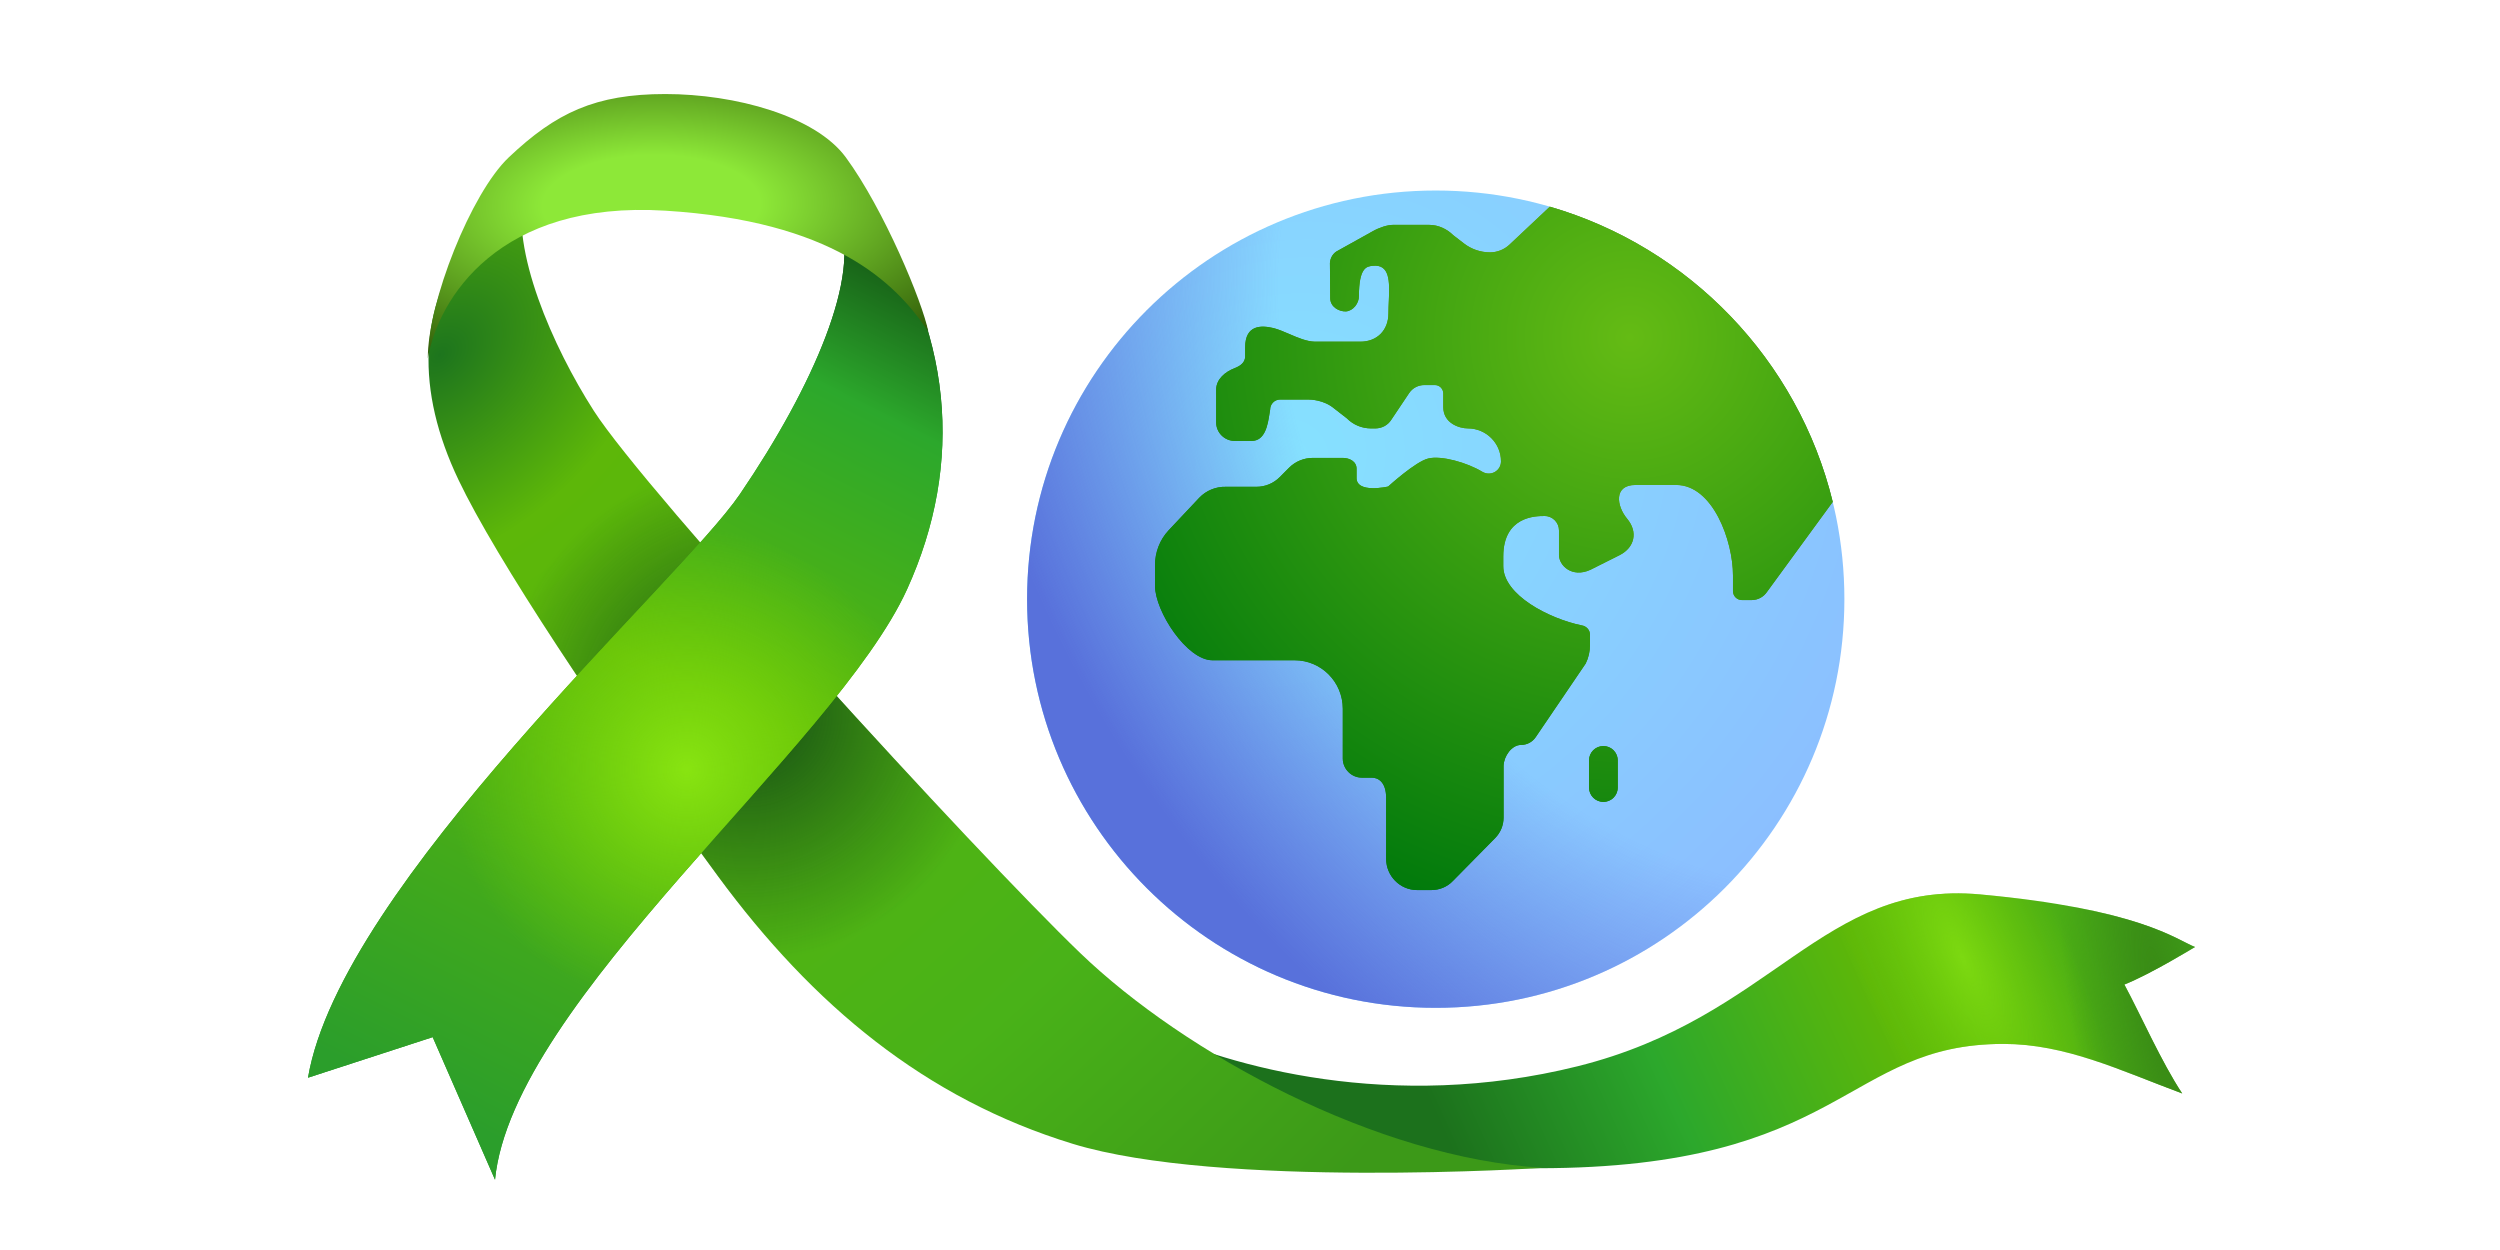 <svg viewBox="0 0 240 120" fill="none" xmlns="http://www.w3.org/2000/svg">
<path d="M137.83 96.752C159.497 96.752 177.061 79.188 177.061 57.521C177.061 35.855 159.497 18.29 137.83 18.29C116.164 18.29 98.6 35.855 98.6 57.521C98.6 79.188 116.164 96.752 137.83 96.752Z" fill="url(#paint0_radial_7864_27781)"/>
<path d="M137.83 96.752C159.497 96.752 177.061 79.188 177.061 57.521C177.061 35.855 159.497 18.29 137.83 18.29C116.164 18.29 98.6 35.855 98.6 57.521C98.6 79.188 116.164 96.752 137.83 96.752Z" fill="url(#paint1_radial_7864_27781)"/>
<path d="M144.91 23.485L148.782 19.842C162.175 23.728 172.615 34.561 175.942 48.183L169.646 56.801C169.316 57.301 168.764 57.606 168.158 57.606H167.221C166.752 57.606 166.366 57.218 166.366 56.746V55.247C166.366 51.917 164.434 46.556 160.909 46.556H157.012C154.878 46.556 155.195 48.592 156.202 49.796C157.281 51.086 156.907 52.562 155.502 53.283L152.678 54.7C150.904 55.51 149.663 54.283 149.663 53.283V50.925C149.663 50.175 149.056 49.537 148.284 49.537L148.268 49.537C147.469 49.537 144.315 49.536 144.315 53.422V54.349C144.315 57.13 148.715 59.385 151.84 60.037C152.281 60.092 152.639 60.481 152.639 60.925V61.924C152.639 62.535 152.502 63.145 152.226 63.7L147.424 70.77C147.109 71.235 146.584 71.513 146.022 71.513C145.113 71.513 144.37 72.599 144.343 73.515V78.486C144.343 79.222 144.053 79.929 143.536 80.453L139.491 84.558C138.94 85.141 138.196 85.446 137.397 85.446H136.046C134.392 85.446 133.069 84.086 133.069 82.449V76.595C133.069 75.041 132.27 74.653 131.691 74.653H130.726C129.734 74.653 128.907 73.82 128.907 72.821V68.048C128.907 65.467 126.839 63.385 124.276 63.385H116.393C113.939 63.385 110.88 58.695 110.88 56.225V54.255C110.88 53.006 111.348 51.813 112.175 50.925L115.125 47.789C115.786 47.095 116.723 46.706 117.688 46.734H120.61C121.464 46.734 122.264 46.401 122.87 45.79L123.752 44.902C124.359 44.292 125.186 43.959 126.04 43.959H128.907C129.541 43.959 130.257 44.292 130.23 45.041V45.818C130.147 47.428 133.262 46.706 133.262 46.706C133.262 46.706 135.908 44.292 137.121 44.014C138.361 43.709 140.842 44.403 142.303 45.291C143.102 45.763 144.095 45.208 144.095 44.292C144.095 42.543 142.661 41.128 140.925 41.128C140.07 41.128 138.554 40.623 138.554 39.08V37.77C138.554 37.326 138.196 36.965 137.755 36.965H136.735C136.156 36.965 135.605 37.243 135.274 37.742L133.565 40.295C133.234 40.823 132.655 41.128 132.022 41.128H131.636C130.754 41.128 129.927 40.795 129.293 40.157L128.08 39.213C127.088 38.381 125.82 38.353 125.572 38.353H122.898C122.347 38.353 121.933 38.797 121.933 39.324C121.915 39.429 121.898 39.543 121.879 39.662C121.71 40.759 121.468 42.331 120.141 42.331H118.543C117.55 42.331 116.751 41.526 116.751 40.554V37.409C116.751 36.382 117.661 35.675 118.493 35.358C119.175 35.098 119.535 34.736 119.535 34.208V33.348C119.535 31.155 121.106 31.221 122.264 31.498C122.756 31.627 123.269 31.849 123.789 32.073C124.607 32.426 125.441 32.785 126.233 32.802H130.588C132.214 32.802 133.289 31.692 133.289 30.083C133.289 29.681 133.309 29.262 133.328 28.848C133.414 27.008 133.423 25.342 131.781 25.517L131.757 25.52C131.218 25.577 130.457 25.657 130.457 28.429C130.457 29.123 129.906 29.84 129.217 29.896C128.555 29.924 127.701 29.475 127.701 28.615C127.687 27.754 127.687 27.294 127.687 26.859C127.687 26.425 127.687 26.015 127.673 25.254C127.701 24.754 127.976 24.282 128.445 24.06L131.781 22.201C132.416 21.84 133.206 21.59 133.702 21.59H137.23C138.057 21.59 138.913 21.979 139.491 22.562L140.539 23.371C141.255 23.925 142.135 24.226 143.041 24.226C143.735 24.226 144.404 23.961 144.91 23.485Z" fill="url(#paint2_radial_7864_27781)"/>
<path d="M144.91 23.485L148.782 19.842C162.175 23.728 172.615 34.561 175.942 48.183L169.646 56.801C169.316 57.301 168.764 57.606 168.158 57.606H167.221C166.752 57.606 166.366 57.218 166.366 56.746V55.247C166.366 51.917 164.434 46.556 160.909 46.556H157.012C154.878 46.556 155.195 48.592 156.202 49.796C157.281 51.086 156.907 52.562 155.502 53.283L152.678 54.7C150.904 55.51 149.663 54.283 149.663 53.283V50.925C149.663 50.175 149.056 49.537 148.284 49.537L148.268 49.537C147.469 49.537 144.315 49.536 144.315 53.422V54.349C144.315 57.13 148.715 59.385 151.84 60.037C152.281 60.092 152.639 60.481 152.639 60.925V61.924C152.639 62.535 152.502 63.145 152.226 63.7L147.424 70.77C147.109 71.235 146.584 71.513 146.022 71.513C145.113 71.513 144.37 72.599 144.343 73.515V78.486C144.343 79.222 144.053 79.929 143.536 80.453L139.491 84.558C138.94 85.141 138.196 85.446 137.397 85.446H136.046C134.392 85.446 133.069 84.086 133.069 82.449V76.595C133.069 75.041 132.27 74.653 131.691 74.653H130.726C129.734 74.653 128.907 73.82 128.907 72.821V68.048C128.907 65.467 126.839 63.385 124.276 63.385H116.393C113.939 63.385 110.88 58.695 110.88 56.225V54.255C110.88 53.006 111.348 51.813 112.175 50.925L115.125 47.789C115.786 47.095 116.723 46.706 117.688 46.734H120.61C121.464 46.734 122.264 46.401 122.87 45.79L123.752 44.902C124.359 44.292 125.186 43.959 126.04 43.959H128.907C129.541 43.959 130.257 44.292 130.23 45.041V45.818C130.147 47.428 133.262 46.706 133.262 46.706C133.262 46.706 135.908 44.292 137.121 44.014C138.361 43.709 140.842 44.403 142.303 45.291C143.102 45.763 144.095 45.208 144.095 44.292C144.095 42.543 142.661 41.128 140.925 41.128C140.07 41.128 138.554 40.623 138.554 39.08V37.77C138.554 37.326 138.196 36.965 137.755 36.965H136.735C136.156 36.965 135.605 37.243 135.274 37.742L133.565 40.295C133.234 40.823 132.655 41.128 132.022 41.128H131.636C130.754 41.128 129.927 40.795 129.293 40.157L128.08 39.213C127.088 38.381 125.82 38.353 125.572 38.353H122.898C122.347 38.353 121.933 38.797 121.933 39.324C121.915 39.429 121.898 39.543 121.879 39.662C121.71 40.759 121.468 42.331 120.141 42.331H118.543C117.55 42.331 116.751 41.526 116.751 40.554V37.409C116.751 36.382 117.661 35.675 118.493 35.358C119.175 35.098 119.535 34.736 119.535 34.208V33.348C119.535 31.155 121.106 31.221 122.264 31.498C122.756 31.627 123.269 31.849 123.789 32.073C124.607 32.426 125.441 32.785 126.233 32.802H130.588C132.214 32.802 133.289 31.692 133.289 30.083C133.289 29.681 133.309 29.262 133.328 28.848C133.414 27.008 133.423 25.342 131.781 25.517L131.757 25.52C131.218 25.577 130.457 25.657 130.457 28.429C130.457 29.123 129.906 29.84 129.217 29.896C128.555 29.924 127.701 29.475 127.701 28.615C127.687 27.754 127.687 27.294 127.687 26.859C127.687 26.425 127.687 26.015 127.673 25.254C127.701 24.754 127.976 24.282 128.445 24.06L131.781 22.201C132.416 21.84 133.206 21.59 133.702 21.59H137.23C138.057 21.59 138.913 21.979 139.491 22.562L140.539 23.371C141.255 23.925 142.135 24.226 143.041 24.226C143.735 24.226 144.404 23.961 144.91 23.485Z" fill="url(#paint3_radial_7864_27781)"/>
<path d="M153.925 71.619C153.163 71.619 152.545 72.237 152.545 72.998V75.603C152.545 76.365 153.163 76.983 153.925 76.983C154.686 76.983 155.304 76.365 155.304 75.603V72.998C155.304 72.237 154.686 71.619 153.925 71.619Z" fill="url(#paint4_radial_7864_27781)"/>
<path d="M153.925 71.619C153.163 71.619 152.545 72.237 152.545 72.998V75.603C152.545 76.365 153.163 76.983 153.925 76.983C154.686 76.983 155.304 76.365 155.304 75.603V72.998C155.304 72.237 154.686 71.619 153.925 71.619Z" fill="url(#paint5_radial_7864_27781)"/>
<path d="M151.442 102.363C133.583 106.807 118.013 102.363 110.48 98.845L118.013 108.365C119.928 110.852 139.255 112.15 147.656 112.15C177.013 112.15 177.109 100.215 192.331 100.215C198.245 100.215 203.509 102.739 209.495 104.974C207.525 102.02 205.529 97.474 203.942 94.518C206.466 93.508 210.721 90.912 210.721 90.912C208.918 90.191 205.274 87.246 190.096 85.864C174.918 84.482 170.261 97.68 151.442 102.363Z" fill="url(#paint6_linear_7864_27781)"/>
<path d="M151.442 102.363C133.583 106.807 118.013 102.363 110.48 98.845L118.013 108.365C119.928 110.852 139.255 112.15 147.656 112.15C177.013 112.15 177.109 100.215 192.331 100.215C198.245 100.215 203.509 102.739 209.495 104.974C207.525 102.02 205.529 97.474 203.942 94.518C206.466 93.508 210.721 90.912 210.721 90.912C208.918 90.191 205.274 87.246 190.096 85.864C174.918 84.482 170.261 97.68 151.442 102.363Z" fill="url(#paint7_radial_7864_27781)"/>
<path d="M151.442 102.363C133.583 106.807 118.013 102.363 110.48 98.845L118.013 108.365C119.928 110.852 139.255 112.15 147.656 112.15C177.013 112.15 177.109 100.215 192.331 100.215C198.245 100.215 203.509 102.739 209.495 104.974C207.525 102.02 205.529 97.474 203.942 94.518C206.466 93.508 210.721 90.912 210.721 90.912C208.918 90.191 205.274 87.246 190.096 85.864C174.918 84.482 170.261 97.68 151.442 102.363Z" fill="url(#paint8_radial_7864_27781)"/>
<path d="M57.008 39.44C53.038 33.247 48.981 23.958 50.294 18.29L45.186 22.713C40.078 29.487 39.933 37.504 44.019 46.075C47.59 53.563 57.557 68.651 68.941 84.133C78.048 96.519 88.845 105.479 102.98 109.806C117.114 114.133 148.124 112.114 148.124 112.114C132.181 111.158 113.78 101.176 103.71 91.5C93.639 81.824 61.97 47.181 57.008 39.44Z" fill="url(#paint9_radial_7864_27781)"/>
<path d="M57.008 39.44C53.038 33.247 48.981 23.958 50.294 18.29L45.186 22.713C40.078 29.487 39.933 37.504 44.019 46.075C47.59 53.563 57.557 68.651 68.941 84.133C78.048 96.519 88.845 105.479 102.98 109.806C117.114 114.133 148.124 112.114 148.124 112.114C132.181 111.158 113.78 101.176 103.71 91.5C93.639 81.824 61.97 47.181 57.008 39.44Z" fill="url(#paint10_radial_7864_27781)"/>
<path d="M71.02 47.457C65.299 55.862 32.74 84.854 29.567 103.46L41.538 99.566L47.522 113.255C49.183 96.104 80.215 71.648 87.074 56.581C92.561 44.527 91.598 31.561 82.987 19.534L80.507 21.193C82.696 26.308 78.171 36.952 71.02 47.457Z" fill="url(#paint11_linear_7864_27781)"/>
<path d="M71.02 47.457C65.299 55.862 32.74 84.854 29.567 103.46L41.538 99.566L47.522 113.255C49.183 96.104 80.215 71.648 87.074 56.581C92.561 44.527 91.598 31.561 82.987 19.534L80.507 21.193C82.696 26.308 78.171 36.952 71.02 47.457Z" fill="url(#paint12_linear_7864_27781)"/>
<path d="M71.02 47.457C65.299 55.862 32.74 84.854 29.567 103.46L41.538 99.566L47.522 113.255C49.183 96.104 80.215 71.648 87.074 56.581C92.561 44.527 91.598 31.561 82.987 19.534L80.507 21.193C82.696 26.308 78.171 36.952 71.02 47.457Z" fill="url(#paint13_radial_7864_27781)"/>
<path d="M81.202 15.111C78.283 11.13 70.583 9.028 63.87 9.028C57.156 9.028 53.362 10.825 48.838 15.111C45.218 18.539 41.068 29.015 41.068 34.406C42.078 28.659 47.874 19.23 63.87 20.225C79.865 21.221 85.907 26.999 89.118 31.837C88.572 29.015 84.851 20.087 81.202 15.111Z" fill="url(#paint14_radial_7864_27781)"/>
<defs>
<radialGradient id="paint0_radial_7864_27781" cx="0" cy="0" r="1" gradientUnits="userSpaceOnUse" gradientTransform="translate(122.88 44.487) rotate(60.255) scale(58.171 65.926)">
<stop stop-color="#86E2FF"/>
<stop offset="1" stop-color="#8BBFFF"/>
</radialGradient>
<radialGradient id="paint1_radial_7864_27781" cx="0" cy="0" r="1" gradientUnits="userSpaceOnUse" gradientTransform="translate(165.164 39.641) rotate(143.641) scale(65.793 87.081)">
<stop offset="0.572" stop-color="#5871DB" stop-opacity="0"/>
<stop offset="1" stop-color="#5871DB"/>
</radialGradient>
<radialGradient id="paint2_radial_7864_27781" cx="0" cy="0" r="1" gradientUnits="userSpaceOnUse" gradientTransform="translate(156.533 32.4) rotate(128.78) scale(57.86 57.86)">
<stop stop-color="#90A800"/>
<stop offset="1" stop-color="#00790C"/>
</radialGradient>
<radialGradient id="paint3_radial_7864_27781" cx="0" cy="0" r="1" gradientUnits="userSpaceOnUse" gradientTransform="translate(156.533 32.4) rotate(128.78) scale(57.86 57.86)">
<stop stop-color="#64BB14"/>
<stop offset="1" stop-color="#00790C"/>
</radialGradient>
<radialGradient id="paint4_radial_7864_27781" cx="0" cy="0" r="1" gradientUnits="userSpaceOnUse" gradientTransform="translate(156.533 32.4) rotate(128.78) scale(57.86 57.86)">
<stop stop-color="#90A800"/>
<stop offset="1" stop-color="#00790C"/>
</radialGradient>
<radialGradient id="paint5_radial_7864_27781" cx="0" cy="0" r="1" gradientUnits="userSpaceOnUse" gradientTransform="translate(156.533 32.4) rotate(128.78) scale(57.86 57.86)">
<stop stop-color="#64BB14"/>
<stop offset="1" stop-color="#00790C"/>
</radialGradient>
<linearGradient id="paint6_linear_7864_27781" x1="229.688" y1="71.753" x2="132.991" y2="115.597" gradientUnits="userSpaceOnUse">
<stop stop-color="#2B9E2B"/>
<stop offset="0.519" stop-color="#5DB709"/>
<stop offset="0.724" stop-color="#2CA82C"/>
<stop offset="0.925" stop-color="#1C711C"/>
</linearGradient>
<radialGradient id="paint7_radial_7864_27781" cx="0" cy="0" r="1" gradientUnits="userSpaceOnUse" gradientTransform="translate(188.437 91.994) rotate(155.356) scale(11.822 33.467)">
<stop stop-color="#88E411" stop-opacity="0.77"/>
<stop offset="0.85" stop-color="#7BD703" stop-opacity="0"/>
</radialGradient>
<radialGradient id="paint8_radial_7864_27781" cx="0" cy="0" r="1" gradientUnits="userSpaceOnUse" gradientTransform="translate(207.404 97.691) rotate(171.538) scale(8.603 50.434)">
<stop stop-color="#388915"/>
<stop offset="1" stop-color="#388915" stop-opacity="0"/>
</radialGradient>
<radialGradient id="paint9_radial_7864_27781" cx="0" cy="0" r="1" gradientUnits="userSpaceOnUse" gradientTransform="translate(42.876 33.75) rotate(46.689) scale(116.485 166.902)">
<stop stop-color="#1D751D"/>
<stop offset="0.15" stop-color="#5DB709"/>
<stop offset="0.711" stop-color="#49B218"/>
<stop offset="1" stop-color="#3C9918"/>
</radialGradient>
<radialGradient id="paint10_radial_7864_27781" cx="0" cy="0" r="1" gradientUnits="userSpaceOnUse" gradientTransform="translate(71.722 68.4) rotate(48.369) scale(23.882 23.882)">
<stop stop-color="#144E14"/>
<stop offset="1" stop-color="#144E14" stop-opacity="0"/>
</radialGradient>
<linearGradient id="paint11_linear_7864_27781" x1="74.848" y1="21.601" x2="33.779" y2="102.385" gradientUnits="userSpaceOnUse">
<stop stop-color="#124A12"/>
<stop offset="0.184" stop-color="#2CA82C"/>
<stop offset="0.481" stop-color="#5DB709"/>
<stop offset="1" stop-color="#2B9E2B"/>
</linearGradient>
<linearGradient id="paint12_linear_7864_27781" x1="74.848" y1="21.601" x2="33.779" y2="102.385" gradientUnits="userSpaceOnUse">
<stop stop-color="#196619"/>
<stop offset="0.131" stop-color="#2CA82C"/>
<stop offset="0.481" stop-color="#5DB709"/>
<stop offset="1" stop-color="#2B9E2B"/>
</linearGradient>
<radialGradient id="paint13_radial_7864_27781" cx="0" cy="0" r="1" gradientUnits="userSpaceOnUse" gradientTransform="translate(65.954 73.846) rotate(129.417) scale(27.258 27.258)">
<stop stop-color="#88E411"/>
<stop offset="0.85" stop-color="#7BD703" stop-opacity="0"/>
</radialGradient>
<radialGradient id="paint14_radial_7864_27781" cx="0" cy="0" r="1" gradientUnits="userSpaceOnUse" gradientTransform="translate(62.523 19.658) rotate(-90.775) scale(18.426 40.455)">
<stop offset="0.259" stop-color="#8DE838"/>
<stop offset="1" stop-color="#285004"/>
</radialGradient>
</defs>
</svg>
